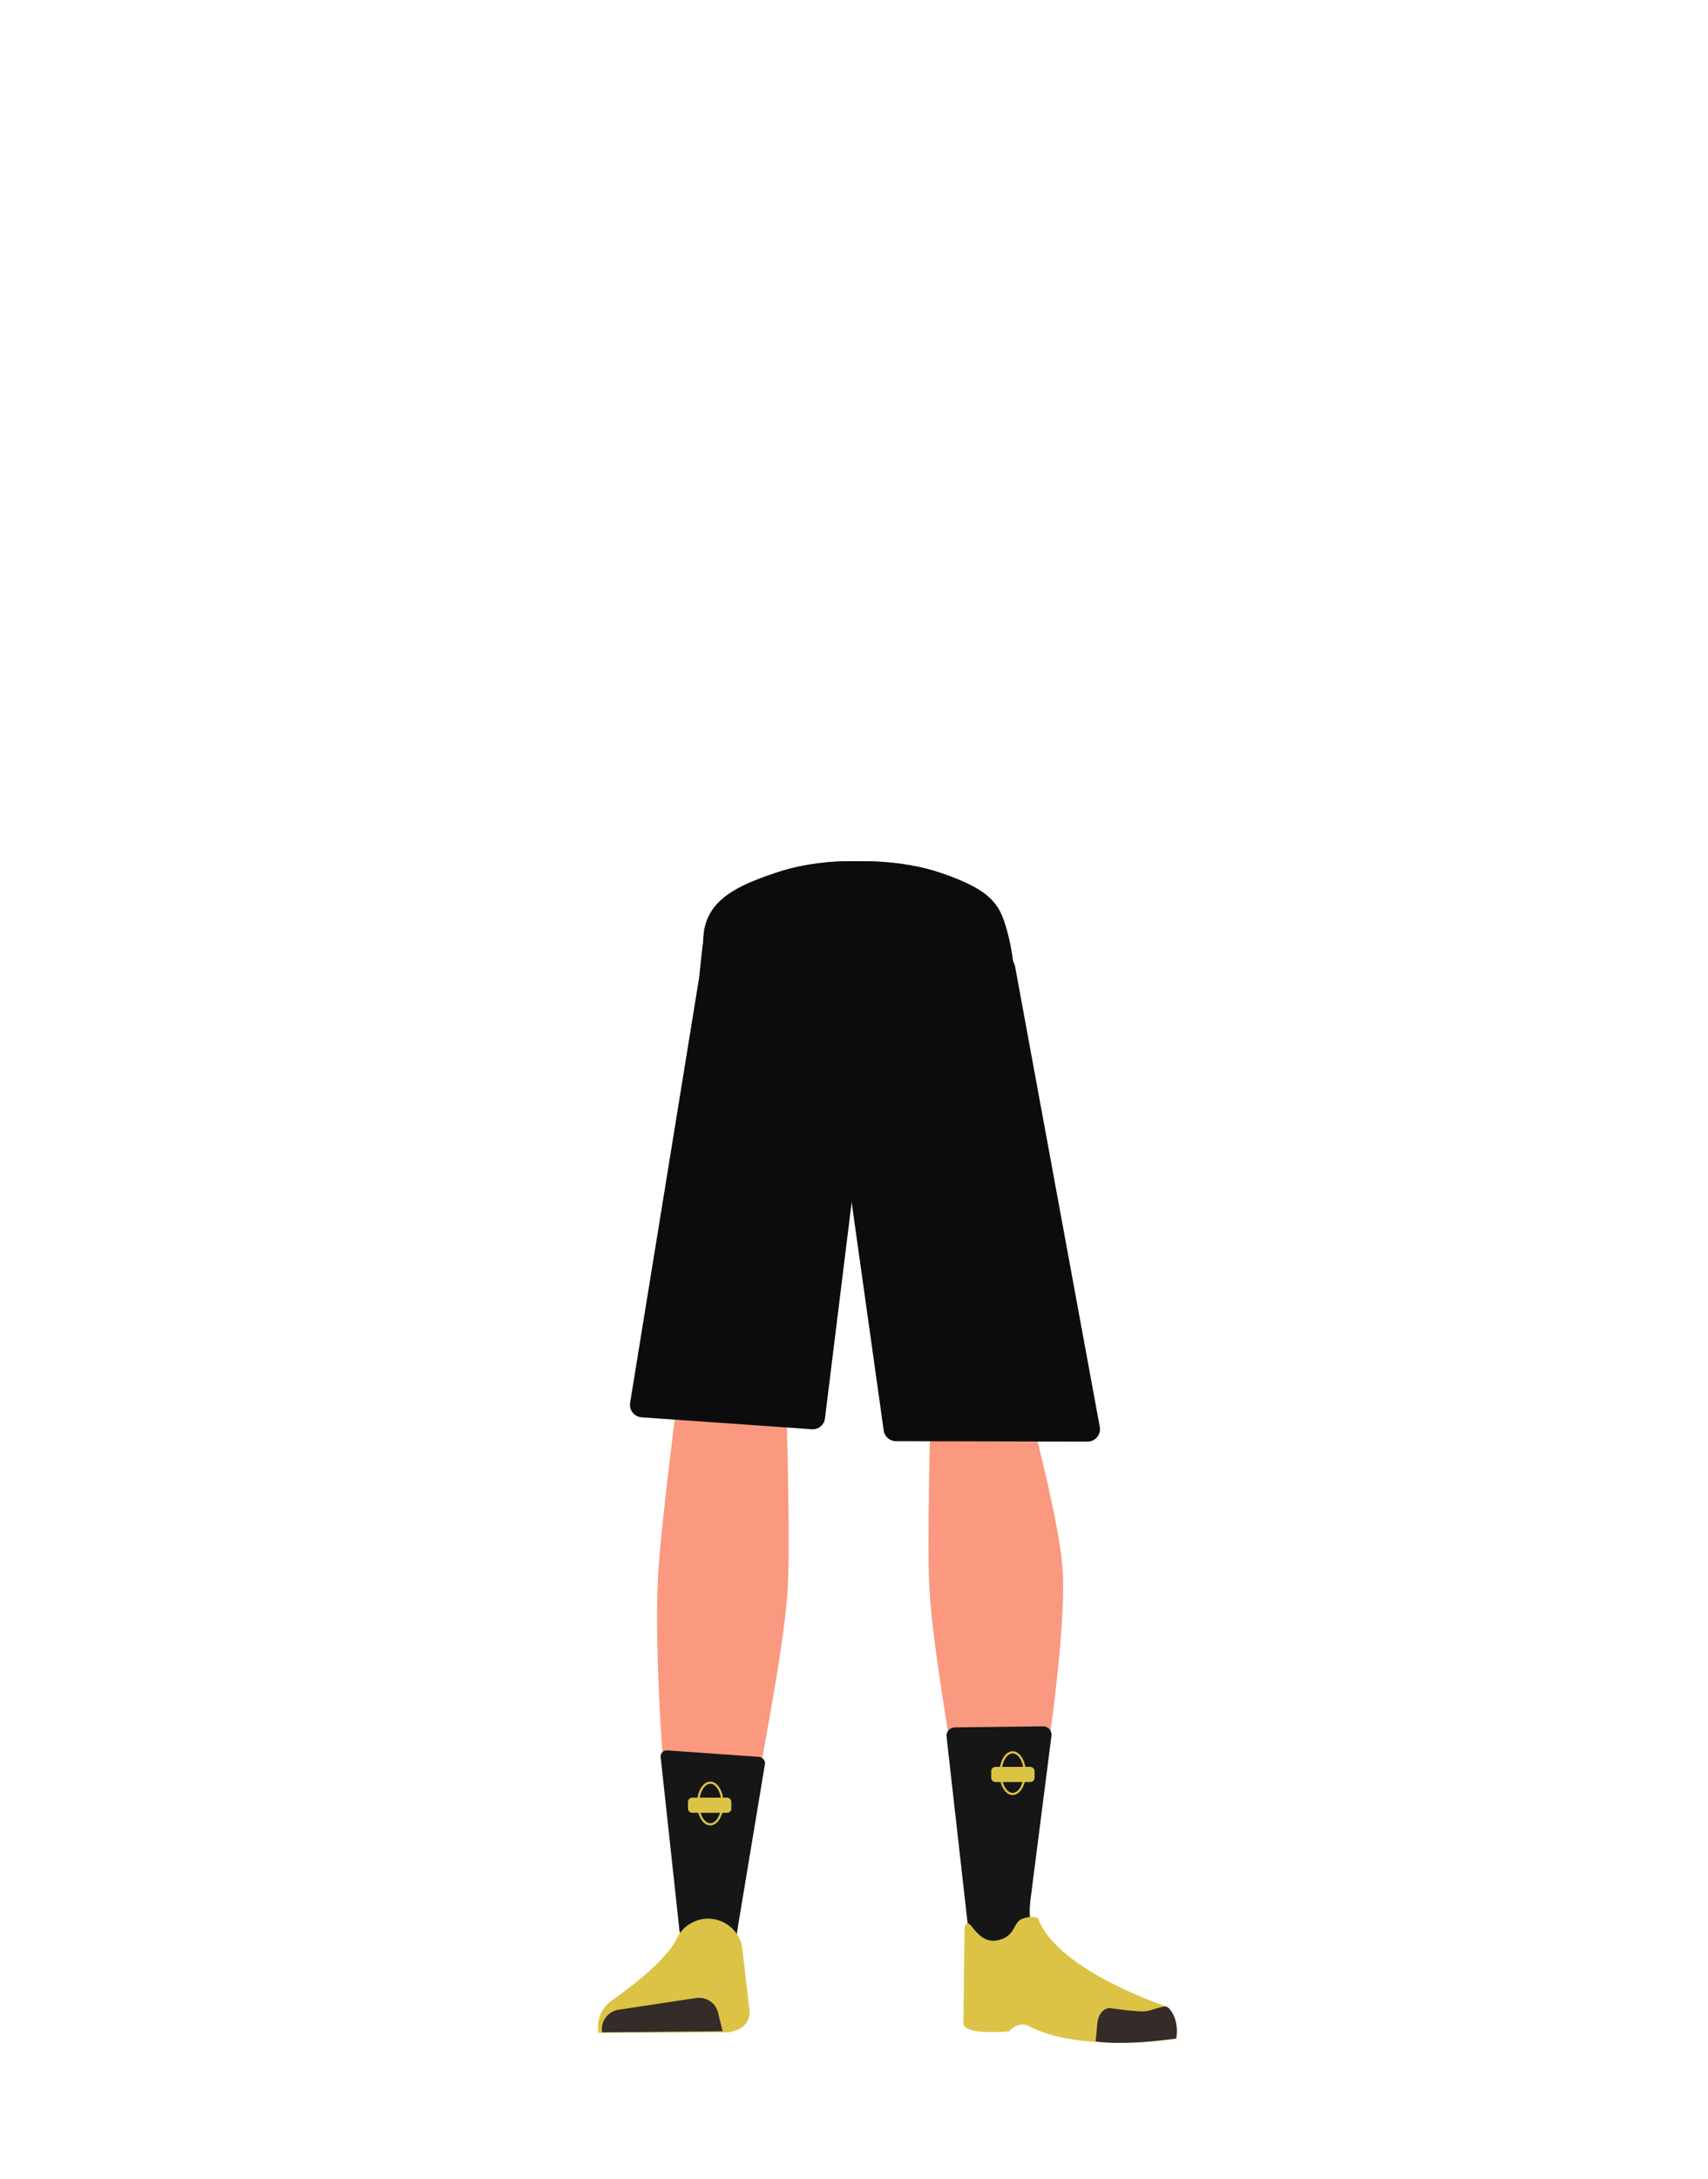 <?xml version="1.0" encoding="utf-8"?>
<!-- Generator: Adobe Illustrator 26.0.2, SVG Export Plug-In . SVG Version: 6.00 Build 0)  -->
<svg version="1.1" id="Calque_1" xmlns="http://www.w3.org/2000/svg" xmlns:xlink="http://www.w3.org/1999/xlink" x="0px" y="0px"
	 viewBox="0 0 788 1005" style="enable-background:new 0 0 788 1005;" xml:space="preserve">
<style type="text/css">
	.st0{fill:#FA9980;}
	.st1{fill:#547687;}
	.st2{fill:#352B28;}
	.st3{fill:#0C0C0C;}
	.st4{fill:#161616;}
	.st5{fill:#DDC345;}
	.st6{fill:none;stroke:#DDC345;stroke-miterlimit:10;}
</style>
<path class="st0" d="M336.8,631.4c-13.9-0.2-22.3,6.7-24.9,18.2c0,0-7.1,55.4-8.3,77c-1.9,34.7,2.5,101.6,7.2,136
	c1,7.5,3,30.3,3,30.3c0.6,6.8,6.4,12,13.2,11.9l0,0c6.7-0.1,12.2-5.2,12.9-11.8c0,0,2.2-26.1,3.5-34.8c4.6-31.3,18-93.5,20-125.1
	c1.2-19-0.4-77.5-0.4-77.5C362.2,636.2,348.7,632,336.8,631.4L336.8,631.4z"/>
<path class="st1" d="M434.2,402.6c16.2,5.6,23.2,10.3,27.1,17.6c3.2,6,6.1,19.6,6.3,26.5c0.5,16-7.8,56.3-22,69.9
	c-14.5,13.7-84.9,13.7-99.4,0c-14.2-13.4-22.5-53.7-22-69.9c0.3-6.9-0.2-8.6,0.4-15.4c1.4-16.9,16.9-23.2,33-28.7
	c18.5-6.4,37.3-5.4,37.3-5.4S415.6,396.2,434.2,402.6z"/>
<path class="st0" d="M452.6,631.4c12.4-0.2,19.9,6.7,22.2,18.2c0,0,14.4,53.4,15.5,75c1.7,34.7-10.2,103.6-14.5,138
	c-0.9,7.5-2.7,30.3-2.7,30.3c-0.6,6.8-5.7,11.9-11.8,11.8l0,0c-6-0.1-10.9-5.2-11.5-11.8c0,0-2-26.1-3.1-34.8
	c-4.1-31.3-16.1-93.5-17.9-125.1c-1.1-19,0.4-77.5,0.4-77.5C429.9,636.2,441.9,631.9,452.6,631.4L452.6,631.4z"/>
<path class="st2" d="M475.3,876.5c-3.5,33.8,37.3,41,37.3,41c4.2,3.8-68.4,17.2-67.7,13.2c0,0,5-51.8,3.5-65.1
	C447.3,856.2,477.4,856.7,475.3,876.5z"/>
<path class="st3" d="M324.1,436.3l-1.5,13.9c0,0.1,0,0.2,0,0.3L290.7,647c-0.5,3.3,1.9,6.3,5.2,6.6l78.7,5.5c3,0.2,5.7-2,6-5
	l15.1-122.2c0-0.2,0-0.4,0-0.6l1.5-95c0.1-3.2-2.5-5.8-5.7-5.8l-61.9,0.7C326.8,431.3,324.4,433.5,324.1,436.3z"/>
<path class="st3" d="M389.2,448.9l1.2,87.6c0,0.2,0,0.5,0.1,0.7l17.2,122.5c0.4,2.8,2.8,4.9,5.6,4.9l88.5,0.2c3.5,0,6.2-3.2,5.6-6.7
	l-39.1-212.5c-0.5-2.8-3-4.7-5.8-4.6l-66.5,2.2c-0.2,0-0.4,0-0.6,0h0C392,442.9,389.1,445.6,389.2,448.9z"/>
<path class="st4" d="M352.9,813.6L339.7,893c-0.2,1.5-1.6,2.5-3,2.3L316,893c-1.3-0.1-2.3-1.2-2.5-2.5l-8.7-80.2
	c-0.2-1.7,1.2-3.2,3-3.1l42.5,3C352,810.5,353.2,812,352.9,813.6z"/>
<path class="st4" d="M436.7,800.9l10.4,92.1c0.2,2.1,2.1,3.6,4.2,3.5l18.4-1.2c1.9-0.1,3.4-1.6,3.7-3.4l11.7-91.4
	c0.3-2.4-1.6-4.5-3.9-4.4l-40.5,0.5C438.2,796.6,436.4,798.6,436.7,800.9z"/>
<path class="st5" d="M461.1,894.6c6.5-1.8,6.4-6.5,9.1-8.9c1.6-1.5,8.1-2.7,8.9-0.6c9.1,23.7,58.5,40,58.5,40
	c5.1,4.2,5.9,9.7,4.5,15.2l0,0c0,0-44.3,6.5-67.5-6c-4.6-2.5-9.2,2.5-9.2,2.5s-22.6,2.2-20.9-4.6l0.5-43.4
	C447.3,881.5,449.9,897.7,461.1,894.6z"/>
<path class="st3" d="M434.2,402.6c16.2,5.6,23.2,10.3,27.1,17.6c3.2,6,6.1,19.6,6.3,26.5c0.5,16-7.8,56.3-22,69.9
	c-14.5,13.7-84.9,13.7-99.4,0c-14.2-13.4-22.5-53.7-22-69.9c0.3-6.9-0.2-8.6,0.4-15.4c1.4-16.9,16.9-23.2,33-28.7
	c18.5-6.4,37.3-5.4,37.3-5.4S415.6,396.2,434.2,402.6z"/>
<path class="st2" d="M542.7,940.1c1.5-8.9-3.2-14.9-5-14.8c-2.5,0.1-6.7,1.9-9.2,2.2c-4,0.4-15.9-1.4-15.9-1.4
	c-3-0.5-5.8,2.4-6.3,6.7l-0.8,8.6c0,0,7.2,1.5,24.7,0.1C533.1,941.2,542.7,940.1,542.7,940.1z"/>
<path class="st5" d="M326.3,884.8L326.3,884.8c-6.1,0.2-11.5,3.7-14.1,9.2l0,0c-5.8,12.3-30.5,28.9-30.5,28.9
	c-4.4,3.5-6.6,9.1-5.6,14.6l0,0l60.3-0.3l3.4-1c3.9-1.2,6.4-5,6-9l-3.5-30C340.5,889.8,333.8,884.6,326.3,884.8z"/>
<path class="st2" d="M277.8,937.2L277.8,937.2c-0.8-4.9,2.5-9.5,7.4-10.4h0.1l35.9-5.4c4.6-0.7,9,2.2,10.1,6.8l2.1,8.5L277.8,937.2z
	"/>
<ellipse class="st6" cx="327.7" cy="831.7" rx="5.6" ry="9.6"/>
<ellipse class="st6" cx="467.2" cy="817.7" rx="5.6" ry="9.6"/>
<path class="st5" d="M335.4,836h-16c-1.1,0-2-0.9-2-2v-3c0-1.1,0.9-2,2-2h16c1.1,0,2,0.9,2,2v3C337.5,835.1,336.6,836,335.4,836z"/>
<path class="st5" d="M475.3,821.8h-16c-1.1,0-2-0.9-2-2v-3c0-1.1,0.9-2,2-2h16c1.1,0,2,0.9,2,2v3
	C477.4,820.9,476.4,821.8,475.3,821.8z"/>
</svg>
